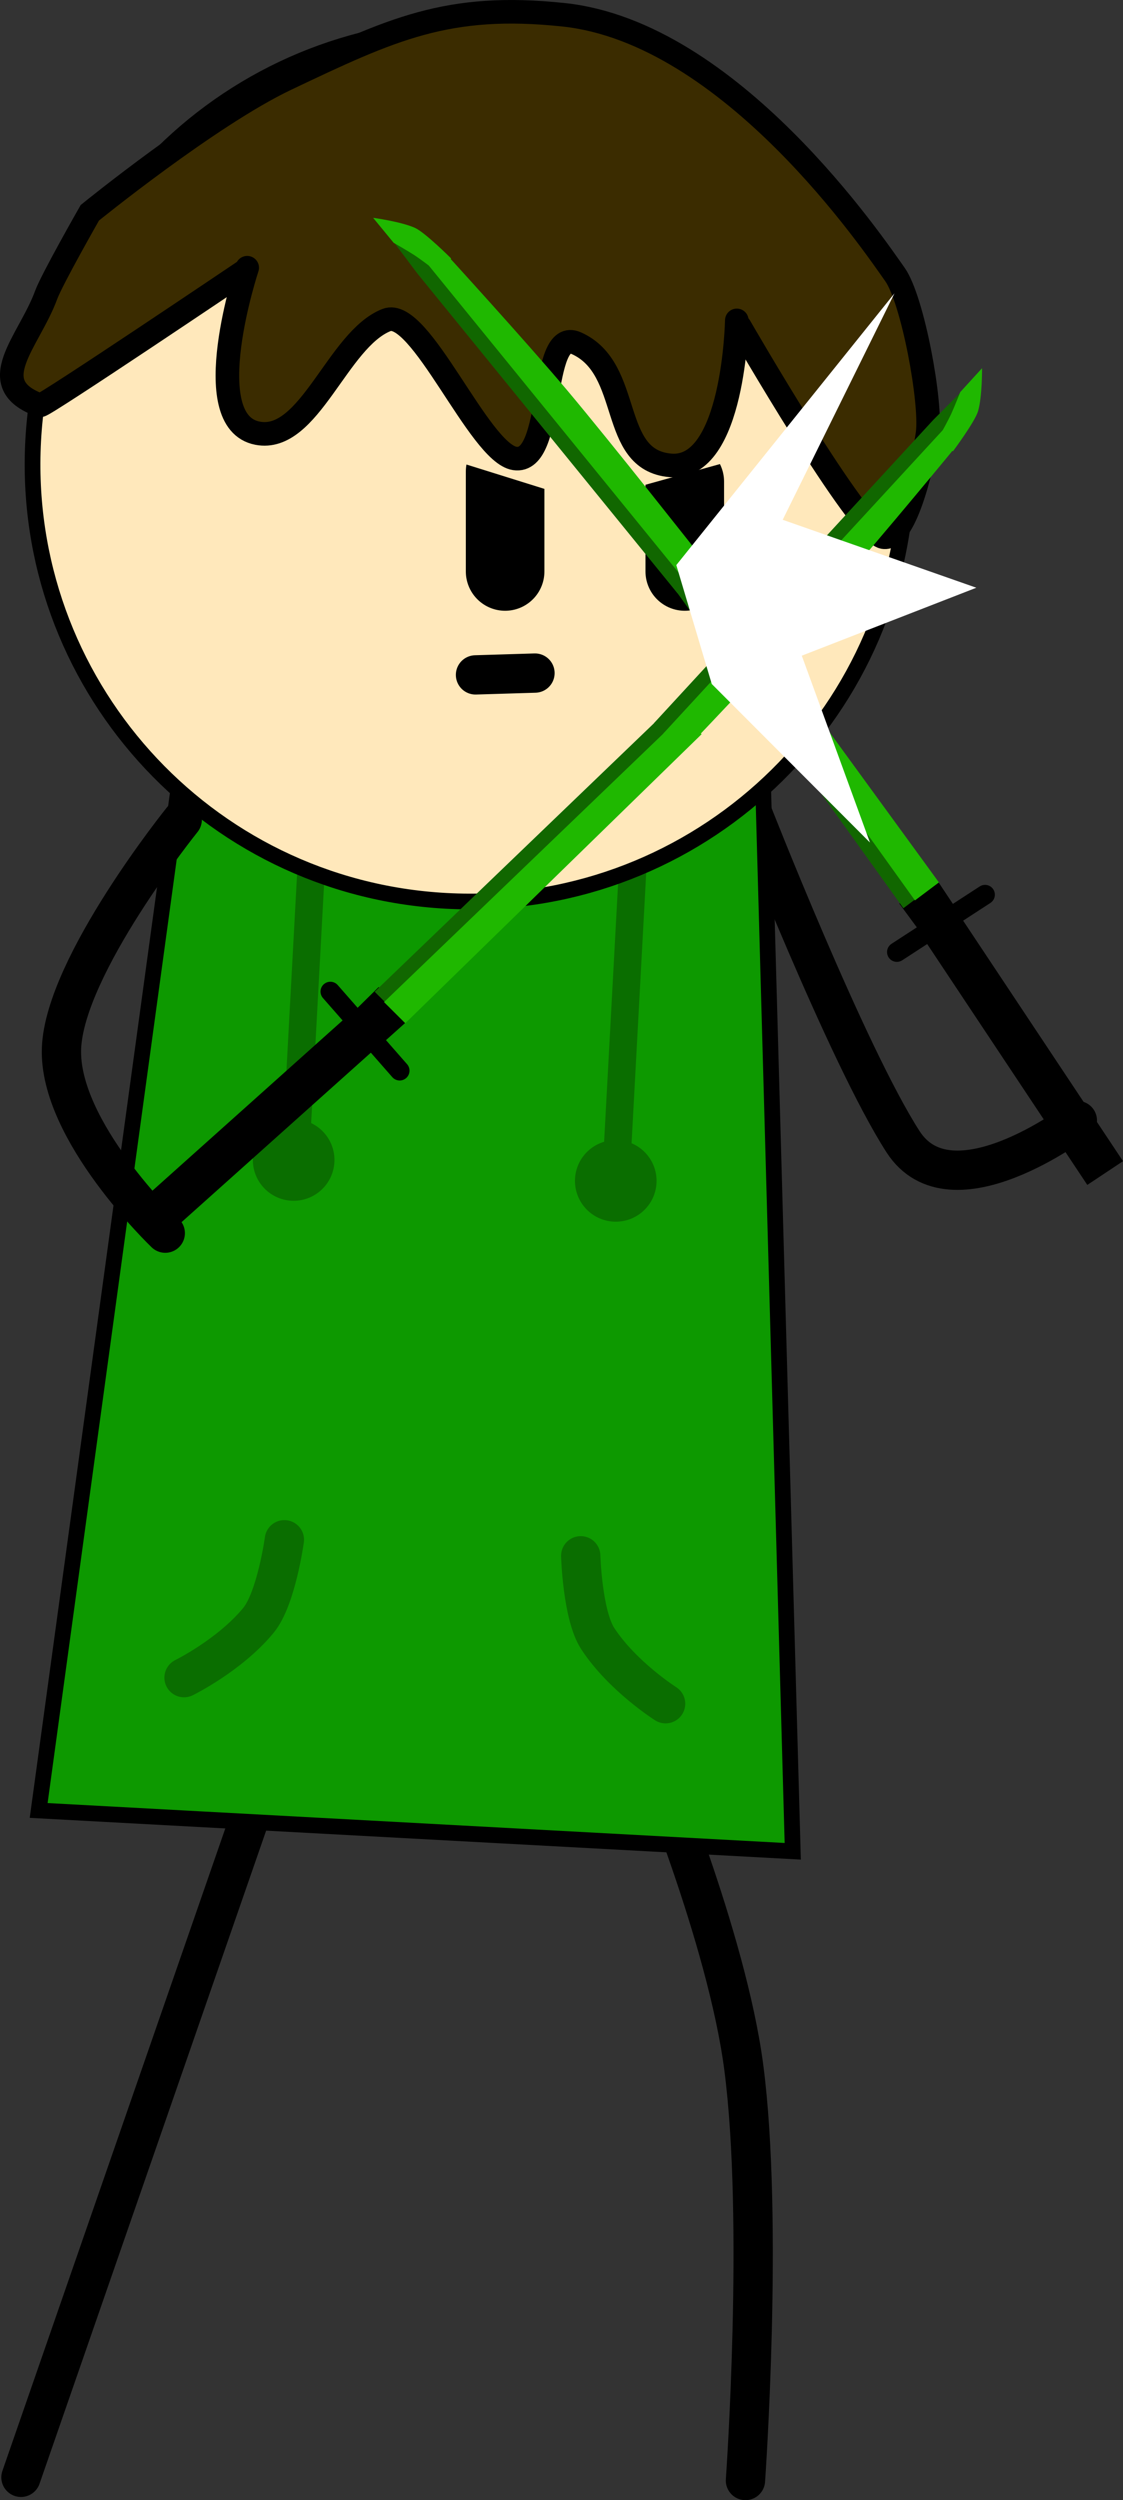 <svg version="1.1" xmlns="http://www.w3.org/2000/svg" xmlns:xlink="http://www.w3.org/1999/xlink" width="142.916" height="318.092" viewBox="0,0,142.916,318.092"><rect x="0" y="0" width="142.916" height="318.092" fill="#333333" stroke="none"/><g transform="translate(-176.818,-77.422)"><g data-paper-data="{&quot;isPaintingLayer&quot;:true}" fill-rule="nonzero" stroke-linejoin="miter" stroke-miterlimit="10" stroke-dasharray="" stroke-dashoffset="0" style="mix-blend-mode: normal"><path d="M179.486,392.612l31.171,-89.818" data-paper-data="{&quot;origRot&quot;:0,&quot;index&quot;:null}" fill="none" stroke="#000000" stroke-width="5" stroke-linecap="round"/><path d="M259.564,300.634c0,0 9.737,23.266 11.905,39.784c2.563,19.535 0.218,52.596 0.218,52.596" data-paper-data="{&quot;origRot&quot;:0,&quot;index&quot;:null}" fill="none" stroke="#000000" stroke-width="5" stroke-linecap="round"/><path d="M313.924,219.985c0,0 -16.048,12.209 -22.178,2.704c-7.133,-11.06 -19.34,-42.246 -19.34,-42.246" data-paper-data="{&quot;origRot&quot;:0,&quot;index&quot;:null}" fill="none" stroke="#000000" stroke-width="5" stroke-linecap="round"/><path d="M181.739,307.766l18.44,-134.761l73.742,3.992l3.784,135.964z" data-paper-data="{&quot;origRot&quot;:0,&quot;index&quot;:null}" fill="#0d9900" stroke="#000000" stroke-width="2" stroke-linecap="butt"/><path d="M216.843,180.053l-2.422,44.745" data-paper-data="{&quot;origRot&quot;:0,&quot;index&quot;:null}" fill="#0a6e00" stroke="#0a6e00" stroke-width="3.5" stroke-linecap="round"/><path d="M257.569,183.578l-2.422,44.745" data-paper-data="{&quot;origRot&quot;:0,&quot;index&quot;:null}" fill="#0a6e00" stroke="#0a6e00" stroke-width="3.5" stroke-linecap="round"/><path d="M260.117,227.932c-0.148,2.726 -2.477,4.815 -5.202,4.668c-2.726,-0.148 -4.815,-2.477 -4.668,-5.202c0.148,-2.726 2.477,-4.815 5.202,-4.668c2.726,0.148 4.815,2.477 4.668,5.202z" data-paper-data="{&quot;origRot&quot;:0,&quot;index&quot;:null}" fill="#0a6e00" stroke="#0a6e00" stroke-width="0.5" stroke-linecap="butt"/><path d="M213.923,229.94c-2.726,-0.148 -4.815,-2.477 -4.668,-5.202c0.148,-2.726 2.477,-4.815 5.202,-4.668c2.726,0.148 4.815,2.477 4.668,5.202c-0.148,2.726 -2.477,4.815 -5.202,4.668z" data-paper-data="{&quot;origRot&quot;:0,&quot;index&quot;:null}" fill="#0a6e00" stroke="#0a6e00" stroke-width="0.5" stroke-linecap="butt"/><path d="M292.161,139.485c-1.661,30.685 -27.882,54.213 -58.567,52.552c-30.685,-1.661 -54.213,-27.882 -52.552,-58.567c1.661,-30.685 27.882,-54.213 58.567,-52.552c30.685,1.661 54.213,27.882 52.552,58.567z" data-paper-data="{&quot;origRot&quot;:0,&quot;index&quot;:null}" fill="#ffe8bb" stroke="#000000" stroke-width="2" stroke-linecap="butt"/><path d="M207.814,111.982c0,0 -25.459,17.155 -25.864,17.009c-7.467,-2.688 -1.462,-8.035 0.742,-14.04c0.735,-2.002 5.558,-10.457 5.558,-10.457c0,0 15.215,-12.364 24.982,-17.005c13.389,-6.362 20.564,-9.752 35.305,-8.187c21.327,2.264 39.476,29.246 42.167,33.031c2.279,3.205 4.694,16.36 4.155,20.256c-0.411,2.974 -2.661,13.678 -5.621,13.175c-3.116,-0.53 -18.263,-26.806 -18.263,-26.806" data-paper-data="{&quot;origRot&quot;:0,&quot;index&quot;:null}" fill="#3b2c00" stroke="#000000" stroke-width="3" stroke-linecap="round"/><path d="M244.901,163.058l-7.569,0.23" data-paper-data="{&quot;origRot&quot;:0,&quot;index&quot;:null}" fill="none" stroke="#000000" stroke-width="5" stroke-linecap="round"/><path d="M261.524,294.186c0,0 -5.475,-3.472 -8.625,-8.268c-1.965,-2.993 -2.176,-10.553 -2.176,-10.553" data-paper-data="{&quot;origRot&quot;:0,&quot;index&quot;:null}" fill="none" stroke="#0a6e00" stroke-width="5" stroke-linecap="round"/><path d="M213.01,273.324c0,0 -1.027,7.493 -3.303,10.256c-3.648,4.429 -9.467,7.289 -9.467,7.289" data-paper-data="{&quot;index&quot;:null,&quot;origRot&quot;:0}" fill="none" stroke="#0a6e00" stroke-width="5" stroke-linecap="round"/><path d="M263.964,138.697v11.432" data-paper-data="{&quot;index&quot;:null}" fill="none" stroke="#000000" stroke-width="10" stroke-linecap="round"/><path d="M241.101,137.427v12.702" data-paper-data="{&quot;index&quot;:null}" fill="none" stroke="#000000" stroke-width="10" stroke-linecap="round"/><path d="M251.263,141.237l-20.323,-6.351v-5.081h43.186v5.081z" data-paper-data="{&quot;index&quot;:null}" fill="#ffe8bb" stroke="none" stroke-width="NaN" stroke-linecap="butt"/><path d="M270.586,118.184c0,0 -0.347,19.136 -8.444,18.447c-7.935,-0.675 -4.708,-12.299 -11.98,-15.545c-4.785,-2.136 -2.658,15.463 -7.838,14.664c-4.539,-0.701 -12.041,-19.297 -16.314,-17.614c-6.255,2.464 -9.812,15.67 -16.414,14.403c-7.788,-1.494 -1.318,-21.056 -1.318,-21.056" data-paper-data="{&quot;origRot&quot;:0,&quot;index&quot;:null}" fill="#3b2c00" stroke="#000000" stroke-width="3" stroke-linecap="round"/><g data-paper-data="{&quot;index&quot;:null}"><path d="M224.762,210.685l-28.13,25.177l-3.638,-4.065l28.13,-25.177z" data-paper-data="{&quot;origRot&quot;:0,&quot;index&quot;:null}" fill="#000000" stroke="none" stroke-width="0" stroke-linecap="butt"/><path d="M225.079,210.53l-3.422,-4.223l3.351,-3.305l3.642,4.33z" data-paper-data="{&quot;origRot&quot;:0,&quot;index&quot;:null}" fill="#000000" stroke="none" stroke-width="0" stroke-linecap="butt"/><path d="M264.915,169.516l-37.714,36.776l-2.704,-2.691l37.985,-36.502z" data-paper-data="{&quot;origRot&quot;:0,&quot;index&quot;:null}" fill="#116700" stroke="none" stroke-width="0" stroke-linecap="butt"/><path d="M299.207,127.216l-1.71,5.445c0,0 -9.667,11.782 -15.12,17.906c-5.748,6.456 -18.529,19.886 -18.529,19.886l-3.815,-1.014l35.563,-38.598z" data-paper-data="{&quot;origRot&quot;:0,&quot;index&quot;:null}" fill="#116700" stroke="none" stroke-width="0" stroke-linecap="butt"/><path d="M266.107,170.833l-37.714,36.776l-2.704,-2.691l37.985,-36.502z" data-paper-data="{&quot;origRot&quot;:0,&quot;index&quot;:null}" fill="#1fb800" stroke="none" stroke-width="0" stroke-linecap="butt"/><path d="M298.688,133.979c0,0 -9.667,11.782 -15.12,17.906c-5.748,6.456 -18.529,19.886 -18.529,19.886l-3.815,-1.014l35.563,-38.598z" data-paper-data="{&quot;origRot&quot;:0,&quot;index&quot;:null}" fill="#1fb800" stroke="none" stroke-width="0" stroke-linecap="butt"/><path d="M301.796,124.268c0,0 0.035,3.568 -0.503,5.45c-0.387,1.353 -3.19,5.109 -3.19,5.109l-0.98,-0.334l-0.533,-1.967c0,0 0.843,-1.504 1.272,-2.425c0.374,-0.802 1.162,-2.796 1.162,-2.796z" data-paper-data="{&quot;origRot&quot;:0,&quot;index&quot;:null}" fill="#1fb800" stroke="none" stroke-width="0" stroke-linecap="butt"/><path d="M227.683,213.643l-8.824,-10.064" data-paper-data="{&quot;origRot&quot;:0,&quot;index&quot;:null}" fill="none" stroke="#000000" stroke-width="2.5" stroke-linecap="round"/></g><g data-paper-data="{&quot;index&quot;:null}"><path d="M298.833,193.722l20.901,31.437l-4.543,3.02l-20.901,-31.437z" data-paper-data="{&quot;origRot&quot;:0,&quot;index&quot;:null}" fill="#000000" stroke="none" stroke-width="0" stroke-linecap="butt"/><path d="M298.725,193.386l-4.668,2.784l-2.793,-3.789l4.806,-2.986z" data-paper-data="{&quot;origRot&quot;:0,&quot;index&quot;:null}" fill="#000000" stroke="none" stroke-width="0" stroke-linecap="butt"/><path d="M263.821,148.101l31.013,42.58l-3.05,2.292l-30.703,-42.809z" data-paper-data="{&quot;origRot&quot;:0,&quot;index&quot;:null}" fill="#116700" stroke="none" stroke-width="0" stroke-linecap="butt"/><path d="M226.851,108.12l5.145,2.47c0,0 10.281,11.251 15.563,17.522c5.569,6.611 17.036,21.179 17.036,21.179l-1.548,3.631l-33.123,-40.711z" data-paper-data="{&quot;origRot&quot;:0,&quot;index&quot;:null}" fill="#116700" stroke="none" stroke-width="0" stroke-linecap="butt"/><path d="M265.294,147.11l31.013,42.58l-3.05,2.292l-30.703,-42.809z" data-paper-data="{&quot;origRot&quot;:0,&quot;index&quot;:null}" fill="#1fb800" stroke="none" stroke-width="0" stroke-linecap="butt"/><path d="M233.47,109.599c0,0 10.281,11.251 15.563,17.522c5.569,6.611 17.036,21.179 17.036,21.179l-1.548,3.631l-33.123,-40.711z" data-paper-data="{&quot;origRot&quot;:0,&quot;index&quot;:null}" fill="#1fb800" stroke="none" stroke-width="0" stroke-linecap="butt"/><path d="M224.303,105.136c0,0 3.536,0.475 5.322,1.276c1.283,0.576 4.601,3.887 4.601,3.887l-0.47,0.922l-2.023,0.246c0,0 -1.368,-1.049 -2.219,-1.606c-0.741,-0.485 -2.601,-1.55 -2.601,-1.55z" data-paper-data="{&quot;origRot&quot;:0,&quot;index&quot;:null}" fill="#1fb800" stroke="none" stroke-width="0" stroke-linecap="butt"/><path d="M302.177,191.254l-11.221,7.297" data-paper-data="{&quot;origRot&quot;:0,&quot;index&quot;:null}" fill="none" stroke="#000000" stroke-width="2.5" stroke-linecap="round"/></g><path d="M197.85,234.315c0,0 -13.635,-13.024 -13.204,-23.552c0.432,-10.529 15.36,-29.049 15.36,-29.049" data-paper-data="{&quot;origRot&quot;:0,&quot;index&quot;:null}" fill="none" stroke="#000000" stroke-width="5" stroke-linecap="round"/><path d="M262.888,149.317l27.768,-34.579l-14.231,28.816l24.644,8.645l-22.214,8.645l8.677,23.773l-20.132,-20.171" fill="#ffffff" stroke="none" stroke-width="0" stroke-linecap="round"/></g></g></svg>